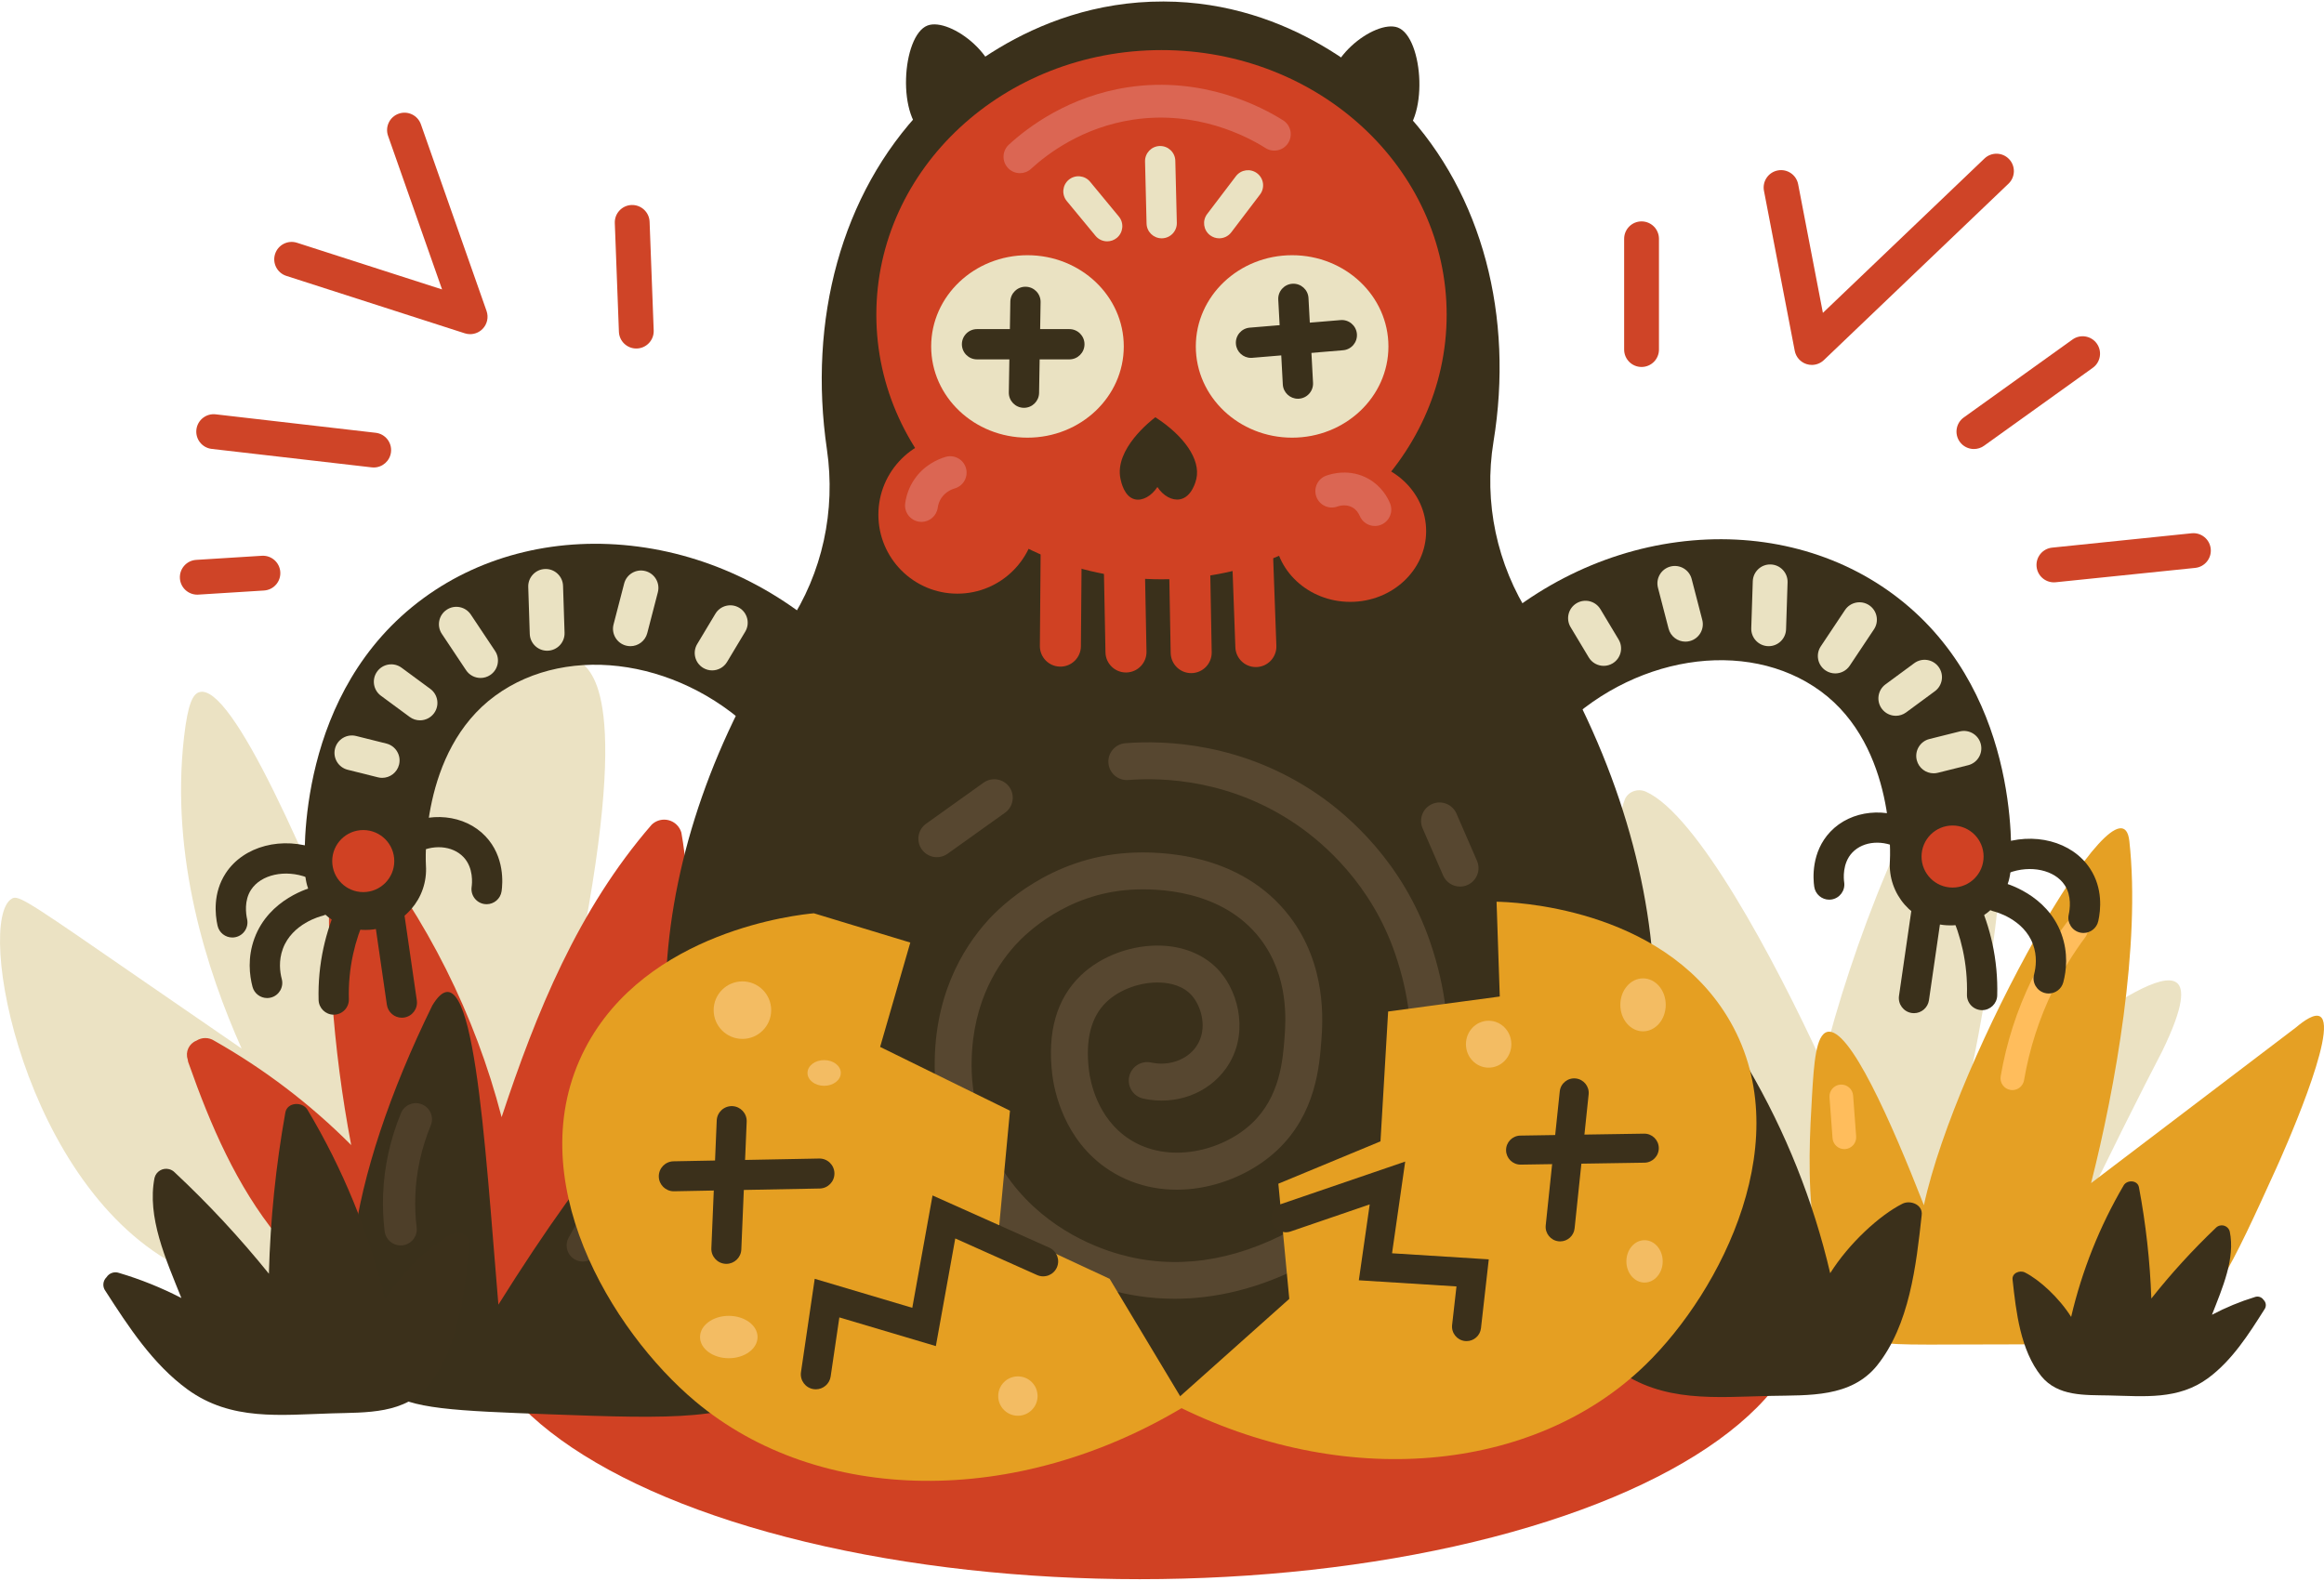 <?xml version="1.0" encoding="iso-8859-1"?>
<!-- Generator: Adobe Illustrator 23.0.6, SVG Export Plug-In . SVG Version: 6.00 Build 0)  -->
<svg version="1.1" id="&#x421;&#x43B;&#x43E;&#x439;_1"
	 xmlns="http://www.w3.org/2000/svg" xmlns:xlink="http://www.w3.org/1999/xlink" x="0px" y="0px" viewBox="0 0 1176.014 800"
	 style="enable-background:new 0 0 1176.014 800;" xml:space="preserve">
<g>
	<ellipse style="fill:#D04123;" cx="576.746" cy="658.307" rx="338.165" ry="140.934"/>
	<path style="fill:#EBE2C3;" d="M1101.73,497.562c-7.274-6.431-32.623,10.844-50.595,23.091
		c-25.279,17.227-45.07,34.785-59.844,49.501c0.85-3.451,1.693-7.03,2.531-10.745c12.861-56.995,29.031-156.092,12.378-181.933
		c-2.349-3.646-7.538-4.65-11.256-2.212c-24.606,16.136-59.008,106.163-72.665,163.138c-24.893-54.095-63.629-126.25-89.422-137.736
		c-4.128-1.839-9.027-0.01-10.647,3.939c-9.043,22.042,7.603,91.582,26.712,145.6c-13.039-9.023-28.519-19.792-46.984-32.672
		c-47.804-33.344-55.372-38.667-58.591-37.716c-0.438,0.129-0.619,0.287-0.736,0.357c-17.067,10.16,5.382,135.134,78.457,172.296
		c6.589,3.351,3.24,0.725,129.36,5.653c18.621,0.728,42.233,1.705,65.871-11.761c17.228-9.815,28.547-23.927,32.811-29.337
		c8.333-10.571,11.134-17.613,25.116-45.779c7.999-16.113,14.856-29.471,19.817-39.015
		C1105.717,508.302,1104.832,500.304,1101.73,497.562z"/>
	<path style="fill:#EBE2C3;" d="M399.067,473.405c-7.958-6.967-35.722,11.784-55.405,25.078
		c-27.687,18.699-49.366,37.753-65.552,53.721c0.584-2.417,1.577-6.543,2.78-11.652c40.573-172.32,22.181-196.415,14.63-204.067
		c-2.565-2.599-14.74-14.936-29.872-13.787c-53.321,4.049-76.324,170.461-78.892,189.955
		c-30.892-78.438-69.274-166.861-85.786-162.381c-3.367,0.914-5.866,5.702-7.821,22.568
		c-7.069,60.991,11.656,118.713,29.125,157.849c-14.267-9.773-31.204-21.438-51.407-35.387
		c-52.305-36.116-60.586-41.881-64.11-40.847c-0.479,0.141-0.678,0.312-0.806,0.387c-18.692,11.03,5.784,146.518,85.75,186.754
		c7.211,3.628,3.547,0.783,141.608,6.026c20.384,0.774,46.232,1.815,72.119-12.805c18.868-10.656,31.27-25.967,35.942-31.835
		c9.13-11.468,12.203-19.106,27.531-49.657c8.769-17.477,16.287-31.966,21.725-42.319
		C403.423,485.046,402.461,476.375,399.067,473.405z"/>
	<path style="fill:#D04123;" d="M94.972,536.14c-1.275-3.831,0.677-7.988,4.446-9.464c2.719-1.741,6.207-1.741,8.926,0
		c25.424,14.394,48.761,32.176,69.367,52.854c-9.39-49.405-12.935-99.737-10.564-149.965c0.334-6.965,10.029-12.897,15.411-6.365
		c33.526,41.875,57.813,90.33,71.272,142.201c17.584-53.121,38.678-105.042,75.885-147.966c3.562-3.502,9.298-3.462,12.812,0.089
		c1.07,1.082,1.849,2.415,2.265,3.877c9.059,50.855-3.811,99.244-22.264,145.966c22.192-18.124,47.971-31.377,75.651-38.891
		c4.908-1.146,9.818,1.891,10.967,6.783c0.522,2.222,0.187,4.559-0.938,6.547c-18.319,37.191-38.544,76.649-73.311,101.41
		c-31.725,22.495-71.773,29.227-109.95,25.294c-34.834-3.566-62.079-15.296-84.443-42.79c-20.793-25.527-33.998-56.287-44.863-87.08
		C95.278,537.85,95.052,537.005,94.972,536.14z"/>
	<path style="fill:#E5A024;" d="M1096.308,676.374c-8.971,4.542-12.403,3.799-91.547,4.065c-48.147,0.162-51.265,0.452-57.628-3.34
		c-36.135-21.531-32.201-88.431-30.195-122.532c0.953-16.198,1.936-30.925,7.757-32.322c11.111-2.665,32.172,45.083,48.853,87.722
		c16.445-76.036,99.612-223.311,103.963-184.32c5.851,52.439-7.079,124.858-19.366,173.153
		c34.574-26.279,69.147-52.557,103.721-78.836c4.099-3.463,9.365-7.144,12.165-5.498c9.844,5.789-20.01,72.034-22.151,76.744
		C1129.433,640.594,1118.21,665.285,1096.308,676.374z"/>
	<path style="fill:#FFBD5C;" d="M1018.32,551.707c-0.336,0-0.677-0.028-1.02-0.087c-3.263-0.56-5.454-3.657-4.895-6.92
		c2.936-17.121,8.266-33.646,15.845-49.113c4.891-9.984,10.755-19.58,17.43-28.521c1.98-2.652,5.734-3.199,8.388-1.218
		c2.652,1.979,3.198,5.735,1.218,8.388c-6.231,8.348-11.705,17.306-16.271,26.625c-7.074,14.44-12.052,29.872-14.794,45.865
		C1023.72,549.645,1021.187,551.707,1018.32,551.707z"/>
	<path style="fill:#FFBD5C;" d="M933.287,581.579c-3.109,0-5.738-2.401-5.971-5.552l-1.532-20.681
		c-0.245-3.301,2.233-6.175,5.535-6.42c3.294-0.234,6.175,2.234,6.419,5.535l1.532,20.681c0.245,3.301-2.233,6.175-5.535,6.42
		C933.585,581.573,933.436,581.579,933.287,581.579z"/>
	<path style="fill:#3B301B;" d="M773.977,630.936c1.482-2.283,4.357-3.232,6.913-2.281c11.72,3.598,23.074,8.292,33.908,14.02
		c-8.33-21.34-18.505-44.423-14.062-65.874c0.926-3.476,4.503-5.546,7.99-4.623c1.176,0.311,2.241,0.944,3.076,1.826
		c18.263,17.402,35.283,36.056,50.935,55.825c1.041-29.535,4.314-58.949,9.791-87.993c1.098-5.786,9.43-6.035,12.099-1.452
		c18.984,32.397,32.977,67.454,41.51,103.997c9.481-15.12,25.062-29.402,36.548-35.158c4.036-2.047,10.481,0.487,9.746,5.788
		c-2.747,25.244-6.162,55.691-22.683,76.217c-13.214,16.16-34.369,14.826-53.416,15.238c-28.032,0.589-54.878,3.729-78.563-13.746
		c-18.98-14.079-32.02-34.648-44.448-54.3C771.625,636.114,771.906,632.913,773.977,630.936z"/>
	<path style="fill:#3A301B;" d="M469.405,68.954c-15.998-7.817-13.103-51.129,0-56.059c11.395-4.287,39.963,16.897,34.258,37.373
		C499.633,64.736,479.829,74.046,469.405,68.954z"/>
	<path style="fill:#3A301B;" d="M707.324,69.992c15.998-7.817,13.103-51.129,0-56.059c-11.395-4.287-39.963,16.897-34.258,37.373
		C677.097,65.774,696.901,75.085,707.324,69.992z"/>
	<path style="fill:#3A301B;" d="M793.302,641.287c-19.164,22.174-43.29,37.227-68.454,47.432
		c-54.969,22.299-114.942,21.438-139.172,21.085c-28.341-0.415-102.619-1.505-162.395-37.092
		c-17.077-10.163-32.971-23.15-46.269-39.729c-59.277-73.894-53.858-202.809,21.905-316.973
		c17.295-26.057,24.053-57.606,19.527-88.553c-9.561-65.423,7.111-129.175,48.885-172.714c8.585-8.949,52.53-54.159,121.461-53.983
		c64.987,0.166,107.914,40.622,121.461,55.021c40.144,42.667,55.841,104.758,45.501,167.762
		c-5.046,30.708,1.734,62.257,18.613,88.397C853.088,433.806,856.203,568.525,793.302,641.287z"/>
	<ellipse style="fill:#D04123;" cx="587.752" cy="159.271" rx="144.3" ry="133.919"/>
	<circle style="fill:#D04123;" cx="484.458" cy="260.489" r="39.968"/>
	<ellipse style="fill:#D04123;" cx="683.26" cy="268.794" rx="38.411" ry="35.816"/>
	<path style="fill:#D04123;" d="M536.342,337.387c-5.657-0.134-10.177-4.784-10.132-10.462l0.535-66.447
		c0.046-5.733,4.731-10.343,10.464-10.297c5.704,0.06,10.344,4.732,10.297,10.464l-0.535,66.447
		c-0.046,5.733-4.731,10.343-10.465,10.297C536.452,337.389,536.397,337.388,536.342,337.387z"/>
	<path style="fill:#D04123;" d="M569.777,340.349c-5.641,0-10.266-4.517-10.375-10.182l-1.038-53.983
		c-0.11-5.733,4.448-10.469,10.18-10.579c5.712-0.104,10.469,4.447,10.579,10.179l1.038,53.983
		c0.11,5.733-4.448,10.469-10.18,10.579C569.913,340.348,569.845,340.349,569.777,340.349z"/>
	<path style="fill:#D04123;" d="M602.776,340.672c-5.646,0-10.273-4.524-10.376-10.193l-1.038-57.097
		c-0.104-5.733,4.459-10.464,10.191-10.569c0.064-0.001,0.129-0.001,0.193-0.001c5.646,0,10.273,4.524,10.376,10.193l1.038,57.097
		c0.104,5.733-4.459,10.464-10.191,10.569C602.905,340.672,602.84,340.672,602.776,340.672z"/>
	<path style="fill:#D04123;" d="M635.5,337.609c-5.559,0-10.165-4.403-10.368-10.004l-2.076-57.097
		c-0.208-5.73,4.268-10.543,9.998-10.752c5.716-0.206,10.544,4.268,10.752,9.998l2.076,57.097c0.208,5.73-4.268,10.543-9.998,10.752
		C635.756,337.606,635.627,337.609,635.5,337.609z"/>
	<path style="fill:#3A301B;" d="M605.401,242.322c-0.256,1.136-2.237,9.241-8.305,10.381c-3.988,0.75-8.496-1.743-11.419-6.229
		c-3.015,4.639-7.607,7.136-11.419,6.229c-5.355-1.274-6.919-8.725-7.267-10.381c-3.153-15.019,15.484-29.503,17.648-31.144
		C599.037,220.449,607.622,232.486,605.401,242.322z"/>
	<ellipse style="fill:#EAE2C2;" cx="519.933" cy="175.335" rx="48.734" ry="46.169"/>
	<ellipse style="fill:#EAE2C2;" cx="653.852" cy="175.335" rx="48.734" ry="46.169"/>
	<path style="fill:#DB6653;" d="M516.124,87.64c-2.241,0-4.475-0.901-6.112-2.68c-3.107-3.374-2.889-8.628,0.485-11.735
		c9.711-8.94,30.478-24.608,60.454-29.095c37.807-5.656,67.377,9.839,78.336,16.765c3.878,2.451,5.034,7.58,2.584,11.458
		c-2.451,3.878-7.579,5.034-11.458,2.584c-9.388-5.933-34.708-19.214-67.003-14.379c-25.59,3.83-43.353,17.237-51.664,24.888
		C520.15,86.915,518.134,87.64,516.124,87.64z"/>
	<path style="fill:#DB6653;" d="M695.721,266.201c-3.257,0-6.347-1.928-7.673-5.123c-0.441-1.06-1.506-3.024-3.696-4.267
		c-3.388-1.923-7.133-0.628-7.549-0.473c-4.3,1.592-9.079-0.601-10.673-4.903c-1.593-4.301,0.602-9.079,4.903-10.673
		c2.653-0.982,12.046-3.771,21.517,1.602c6.504,3.691,9.583,9.319,10.838,12.345c1.759,4.236-0.249,9.096-4.486,10.854
		C697.862,265.996,696.782,266.201,695.721,266.201z"/>
	<path style="fill:#DB6653;" d="M466.301,264.123c-0.383,0-0.77-0.026-1.16-0.081c-4.543-0.634-7.711-4.831-7.076-9.374
		c0.596-4.264,2.081-8.213,4.414-11.739c4.972-7.517,12.149-10.547,15.985-11.684c4.4-1.303,9.02,1.205,10.323,5.602
		c1.304,4.397-1.204,9.019-5.602,10.323c-1.671,0.495-4.782,1.794-6.853,4.924c-0.956,1.444-1.566,3.083-1.816,4.873
		C473.936,261.119,470.378,264.123,466.301,264.123z"/>
	<path style="fill:#574730;" d="M594.437,657.316c-12.936,0-24.16-2.012-33.248-4.602c-16.505-4.702-47.35-17.32-68.49-48.997
		c-16.159-24.215-19.245-48.242-19.646-60.409c-1.262-38.23,13.963-63.31,26.958-77.615c6.681-7.356,31.54-31.555,70.897-34.035
		c16.337-1.039,56.992,0.026,81.604,32.04c19.077,24.813,16.846,53.73,16.113,63.232c-0.992,12.856-2.837,36.783-22.269,55.146
		c-19.896,18.802-56.492,28.727-85.125,10.078c-22.962-14.955-27.779-40.522-28.709-48.002c-2.706-21.756,2.15-38.752,14.432-50.516
		c10.394-9.955,26.183-15.702,41.185-15.028c11.947,0.546,22.299,5.185,29.149,13.063c10.117,11.635,14.661,32.756,3.154,48.985
		c-9.135,12.885-25.583,18.911-41.899,15.347c-5.042-1.101-8.236-6.079-7.136-11.12c1.101-5.042,6.078-8.237,11.121-7.136
		c8.842,1.928,17.953-1.244,22.67-7.898c6.359-8.969,2.652-20.554-2.011-25.916c-4.439-5.104-11.097-6.438-15.901-6.657
		c-9.931-0.441-20.683,3.416-27.407,9.856c-7.786,7.457-10.75,19.137-8.813,34.715c0.678,5.46,4.152,24.091,20.363,34.649
		c19.873,12.943,47.176,6.096,62.093-8.002c14.189-13.409,15.618-31.933,16.472-42.999c0.66-8.556,2.412-31.277-12.297-50.409
		c-19.14-24.895-52.262-25.623-65.613-24.78c-32.34,2.039-52.755,21.909-58.241,27.95c-10.671,11.748-23.17,32.463-22.115,64.436
		c0.271,8.195,2.42,29.534,16.513,50.652c17.821,26.704,44.03,37.4,58.066,41.399c28.125,8.012,57.49,3.924,87.273-12.15
		c9.318-5.029,34.068-18.387,49.068-47.69c9.535-18.629,17.856-49.738,3.351-92.156c-12.05-35.238-36.133-55.895-49.417-65.07
		c-33.504-23.149-68.042-24.292-85.648-22.91c-5.129,0.407-9.641-3.439-10.044-8.584c-0.403-5.144,3.44-9.641,8.584-10.044
		c20.076-1.573,59.472-0.268,97.729,26.165c15.176,10.482,42.693,34.089,56.477,74.397c16.625,48.619,6.785,84.869-4.398,106.717
		c-17.646,34.476-46.111,49.838-56.826,55.621C636.92,652.82,613.769,657.316,594.437,657.316z"/>
	<path style="fill:#574730;" d="M474.079,433.833c-2.915,0-5.787-1.36-7.611-3.913c-2.999-4.199-2.026-10.034,2.172-13.033
		l29.067-20.763c4.2-2.998,10.034-2.027,13.034,2.172c2.999,4.199,2.026,10.034-2.172,13.033l-29.067,20.763
		C477.855,433.267,475.958,433.833,474.079,433.833z"/>
	<path style="fill:#574730;" d="M440.839,575.018c-4.623,0-8.639-3.429-9.253-8.136l-3.115-23.877
		c-0.667-5.116,2.939-9.806,8.056-10.473c5.117-0.666,9.806,2.939,10.473,8.057l3.115,23.877c0.667,5.116-2.939,9.806-8.056,10.473
		C441.649,574.993,441.242,575.018,440.839,575.018z"/>
	<path style="fill:#574730;" d="M738.831,448.703c-3.607,0-7.043-2.102-8.573-5.62l-10.381-23.877
		c-2.058-4.731,0.11-10.236,4.842-12.294c4.733-2.059,10.236,0.109,12.294,4.843l10.381,23.877
		c2.058,4.732-0.111,10.236-4.843,12.294C741.338,448.453,740.074,448.703,738.831,448.703z"/>
	<path style="fill:#574730;" d="M756.453,566.715c-0.555,0-1.117-0.05-1.682-0.152c-5.077-0.923-8.444-5.787-7.521-10.864
		l6.229-34.258c0.923-5.077,5.785-8.439,10.864-7.521c5.077,0.923,8.444,5.787,7.521,10.863l-6.229,34.26
		C764.814,563.554,760.882,566.715,756.453,566.715z"/>
	<path style="fill:#CF4427;" d="M830.675,185.728c-4.865,0-8.809-3.944-8.809-8.809V120.86c0-4.865,3.944-8.809,8.809-8.809
		s8.809,3.944,8.809,8.809v56.059C839.484,181.784,835.54,185.728,830.675,185.728z"/>
	<path style="fill:#CF4427;" d="M916.839,184.69c-0.896,0-1.799-0.137-2.678-0.417c-3.071-0.981-5.362-3.562-5.971-6.728
		l-15.572-80.974c-0.919-4.777,2.209-9.395,6.986-10.313c4.776-0.918,9.395,2.209,10.313,6.986l12.521,65.105l81.749-78.115
		c3.516-3.36,9.092-3.235,12.453,0.283c3.361,3.518,3.234,9.093-0.283,12.454l-93.432,89.279
		C921.262,183.839,919.073,184.69,916.839,184.69z"/>
	<path style="fill:#CF4427;" d="M998.86,227.254c-2.743,0-5.446-1.277-7.167-3.677c-2.834-3.953-1.927-9.456,2.026-12.291
		l55.021-39.449c3.955-2.835,9.457-1.927,12.291,2.026c2.835,3.954,1.928,9.457-2.025,12.291l-55.021,39.449
		C1002.431,226.718,1000.637,227.254,998.86,227.254z"/>
	<path style="fill:#CF4427;" d="M1039.329,294.732c-4.46,0-8.285-3.374-8.751-7.907c-0.498-4.839,3.021-9.166,7.859-9.664
		l70.593-7.267c4.84-0.494,9.167,3.021,9.664,7.86c0.499,4.839-3.021,9.166-7.859,9.664l-70.593,7.267
		C1039.936,294.717,1039.631,294.732,1039.329,294.732z"/>
	<path style="fill:#CF4427;" d="M237.901,169.118c-0.902,0-1.812-0.139-2.698-0.424l-90.318-29.068
		c-4.631-1.49-7.176-6.453-5.686-11.083s6.451-7.176,11.083-5.686l73.421,23.63l-27.332-77.726
		c-1.614-4.589,0.798-9.618,5.388-11.231c4.589-1.616,9.618,0.798,11.231,5.388l33.22,94.47c1.11,3.156,0.336,6.669-1.999,9.066
		C242.528,168.184,240.241,169.118,237.901,169.118z"/>
	<path style="fill:#CF4427;" d="M321.984,176.385c-4.711,0-8.617-3.729-8.796-8.477l-2.076-55.021
		c-0.183-4.861,3.609-8.951,8.47-9.134c4.845-0.165,8.951,3.609,9.134,8.47l2.076,55.021c0.183,4.861-3.609,8.951-8.47,9.134
		C322.209,176.382,322.097,176.385,321.984,176.385z"/>
	<path style="fill:#CF4427;" d="M189.12,236.597c-0.337,0-0.677-0.019-1.021-0.059l-80.974-9.343
		c-4.833-0.558-8.298-4.927-7.741-9.76c0.558-4.832,4.922-8.303,9.76-7.741l80.974,9.343c4.833,0.558,8.298,4.927,7.741,9.76
		C197.342,233.287,193.533,236.597,189.12,236.597z"/>
	<path style="fill:#CF4427;" d="M99.822,300.961c-4.614,0-8.491-3.591-8.783-8.259c-0.304-4.855,3.386-9.037,8.242-9.34l33.22-2.076
		c4.857-0.305,9.038,3.387,9.34,8.242c0.304,4.855-3.386,9.037-8.242,9.34l-33.22,2.076
		C100.193,300.955,100.006,300.961,99.822,300.961z"/>
	<path style="fill:#3B301B;" d="M1145.451,657.906c-0.949-1.461-2.789-2.068-4.425-1.46c-7.502,2.303-14.768,5.307-21.703,8.974
		c5.331-13.659,11.844-28.433,9-42.163c-0.593-2.225-2.882-3.55-5.114-2.959c-0.753,0.199-1.435,0.604-1.969,1.169
		c-11.689,11.138-22.583,23.077-32.601,35.731c-0.666-18.904-2.761-37.73-6.266-56.32c-0.703-3.703-6.036-3.863-7.744-0.929
		c-12.151,20.736-21.107,43.174-26.568,66.563c-6.068-9.678-16.041-18.819-23.392-22.503c-2.584-1.31-6.708,0.312-6.238,3.705
		c1.758,16.157,3.944,35.645,14.518,48.783c8.458,10.343,21.998,9.49,34.189,9.753c17.942,0.377,35.125,2.387,50.284-8.798
		c12.148-9.011,20.494-22.176,28.449-34.755C1146.956,661.22,1146.776,659.172,1145.451,657.906z"/>
	<path style="fill:#E59F22;" d="M832.749,690.669c-56.528,54.993-153.129,63.883-239.644,19.629
		c19.771-17.643,39.542-35.286,59.312-52.929c-1.844-19.427-3.688-38.854-5.532-58.28c17.228-7.145,34.457-14.29,51.685-21.435
		c1.29-21.907,2.58-43.814,3.87-65.721c18.832-2.529,37.664-5.059,56.496-7.588c-0.543-15.99-1.086-31.98-1.629-47.971
		c7.415,0.117,82.628,2.429,116.698,58.027C911.213,575.121,871.125,653.336,832.749,690.669z"/>
	<path style="fill:#3B301B;" d="M789.497,628.28c-0.256,0-0.514-0.014-0.774-0.041c-4.036-0.423-6.965-4.037-6.542-8.073
		l7.104-67.809c0.423-4.036,4.032-6.967,8.073-6.542c4.036,0.423,6.965,4.037,6.542,8.073l-7.104,67.809
		C796.4,625.472,793.21,628.28,789.497,628.28z"/>
	<path style="fill:#3B301B;" d="M769.459,589.43c-4.004,0-7.281-3.214-7.344-7.232c-0.064-4.058,3.174-7.398,7.231-7.462
		l62.59-0.983c4.038-0.069,7.398,3.174,7.462,7.231s-3.173,7.398-7.231,7.462l-62.59,0.983
		C769.538,589.43,769.498,589.43,769.459,589.43z"/>
	<path style="fill:#3B301B;" d="M742.125,678.752c-0.276,0-0.555-0.016-0.836-0.048c-4.032-0.456-6.931-4.095-6.475-8.127
		l2.209-19.508l-49.415-3.103l5.508-38.405l-40.057,13.709c-3.842,1.313-8.018-0.734-9.331-4.573
		c-1.314-3.839,0.733-8.017,4.572-9.331l62.771-21.48l-6.657,46.411l48.948,3.073l-3.946,34.859
		C748.992,675.981,745.813,678.752,742.125,678.752z"/>
	<ellipse style="fill:#F3BC63;" cx="753.296" cy="528.479" rx="11.489" ry="11.872"/>
	<ellipse style="fill:#F3BC63;" cx="831.423" cy="508.564" rx="11.489" ry="13.404"/>
	<ellipse style="fill:#F3BC63;" cx="832.189" cy="638.392" rx="9.191" ry="10.723"/>
	<path style="fill:#3A301B;" d="M184.933,470.65c-15.969,0-29.43-12.377-30.536-28.548c-0.637-9.309-4.364-92.303,59.954-139.403
		c30.123-22.059,68.708-31.31,108.649-26.048c39.824,5.246,77.569,24.751,106.281,54.921c11.666,12.257,11.186,31.65-1.072,43.315
		c-12.258,11.666-31.651,11.185-43.315-1.072c-37.755-39.672-96.764-49.196-134.34-21.679
		c-38.496,28.19-35.063,85.212-35.024,85.784c1.155,16.882-11.594,31.503-28.476,32.657
		C186.344,470.627,185.635,470.65,184.933,470.65z"/>
	<path style="fill:#3A301B;" d="M117.553,474.481c-3.511,0-6.675-2.429-7.469-5.998c-1.253-5.633-2.382-16.568,4.128-26.533
		c9.044-13.842,28.663-18.96,46.649-12.168c3.958,1.494,5.955,5.914,4.46,9.872c-1.494,3.957-5.913,5.951-9.871,4.46
		c-11.137-4.206-23.352-1.533-28.414,6.215c-3.567,5.459-2.586,12.188-2,14.828c0.918,4.13-1.684,8.222-5.813,9.14
		C118.664,474.422,118.104,474.481,117.553,474.481z"/>
	<path style="fill:#3A301B;" d="M135.173,505.119c-3.395,0-6.498-2.273-7.402-5.711c-1.528-5.804-2.597-14.767,0.984-24.507
		c7.385-20.09,28.303-25.679,30.665-26.249c4.111-0.996,8.251,1.531,9.246,5.644c0.995,4.111-1.532,8.251-5.644,9.245
		c-0.617,0.149-15.167,3.804-19.888,16.646c-2.206,6.002-1.516,11.645-0.547,15.321c1.077,4.091-1.367,8.28-5.458,9.357
		C136.474,505.037,135.818,505.119,135.173,505.119z"/>
	<path style="fill:#3A301B;" d="M168.875,513.543c-4.133,0-7.539-3.292-7.653-7.449c-0.242-8.851,0.589-17.716,2.471-26.352
		c1.665-7.637,4.158-15.117,7.411-22.234c1.758-3.847,6.304-5.543,10.15-3.781c3.848,1.758,5.541,6.303,3.782,10.15
		c-2.799,6.123-4.944,12.559-6.376,19.127c-1.619,7.428-2.333,15.056-2.125,22.67c0.116,4.229-3.219,7.751-7.447,7.866
		C169.017,513.542,168.946,513.543,168.875,513.543z"/>
	<path style="fill:#3A301B;" d="M246.25,457.63c-0.369,0-0.741-0.026-1.117-0.081c-4.186-0.611-7.083-4.5-6.472-8.687
		c0.227-1.554,1.096-9.584-4.105-15.067c-5.646-5.952-15.851-6.682-24.262-1.733c-3.646,2.144-8.34,0.927-10.485-2.72
		s-0.927-8.341,2.719-10.485c14.495-8.525,32.64-6.677,43.142,4.396c9.821,10.354,8.721,23.915,8.149,27.825
		C253.262,454.887,249.989,457.63,246.25,457.63z"/>
	<path style="fill:#3A301B;" d="M203.337,515.075c-3.744,0-7.018-2.747-7.57-6.562l-7.66-52.85
		c-0.607-4.187,2.295-8.072,6.481-8.679c4.18-0.606,8.072,2.294,8.679,6.481l7.66,52.85c0.607,4.187-2.295,8.072-6.481,8.679
		C204.073,515.049,203.703,515.075,203.337,515.075z"/>
	<path style="fill:#EAE2C2;" d="M193.396,393.675c-0.708,0-1.426-0.086-2.144-0.265l-15.319-3.83
		c-4.719-1.18-7.589-5.963-6.409-10.682c1.181-4.721,5.966-7.59,10.682-6.409l15.319,3.83c4.719,1.18,7.589,5.963,6.409,10.682
		C200.934,391.003,197.343,393.675,193.396,393.675z"/>
	<path style="fill:#EAE2C2;" d="M212.531,364.567c-1.815,0-3.646-0.559-5.219-1.718l-14.553-10.724
		c-3.917-2.886-4.752-8.4-1.866-12.317c2.886-3.916,8.401-4.751,12.316-1.866l14.554,10.724c3.916,2.886,4.751,8.4,1.866,12.317
		C217.902,363.326,215.234,364.567,212.531,364.567z"/>
	<path style="fill:#EAE2C2;" d="M243.184,343.12c-2.847,0-5.64-1.377-7.337-3.923l-12.255-18.383
		c-2.698-4.048-1.604-9.517,2.443-12.215c4.046-2.699,9.516-1.605,12.215,2.443l12.255,18.382c2.698,4.048,1.604,9.517-2.443,12.215
		C246.56,342.641,244.863,343.12,243.184,343.12z"/>
	<path style="fill:#EAE2C2;" d="M276.872,329.333c-4.733,0-8.645-3.759-8.798-8.524l-0.766-23.744
		c-0.157-4.862,3.657-8.931,8.52-9.088c4.843-0.172,8.931,3.657,9.088,8.52l0.766,23.744c0.157,4.862-3.657,8.931-8.52,9.088
		C277.065,329.331,276.968,329.333,276.872,329.333z"/>
	<path style="fill:#EAE2C2;" d="M319.01,327.037c-0.731,0-1.475-0.092-2.216-0.284c-4.709-1.221-7.537-6.028-6.316-10.737
		l5.362-20.68c1.221-4.709,6.028-7.54,10.737-6.316c4.709,1.221,7.537,6.028,6.316,10.737l-5.362,20.68
		C326.502,324.405,322.927,327.037,319.01,327.037z"/>
	<path style="fill:#EAE2C2;" d="M360.357,339.291c-1.542,0-3.105-0.405-4.524-1.256c-4.171-2.503-5.524-7.914-3.021-12.085
		l9.192-15.319c2.503-4.172,7.914-5.524,12.085-3.021c4.171,2.503,5.524,7.914,3.021,12.085l-9.191,15.318
		C366.267,337.766,363.35,339.291,360.357,339.291z"/>
	<circle style="fill:#D04123;" cx="183.815" cy="435.799" r="15.702"/>
	<path style="fill:#3A301B;" d="M986.941,468.352c-0.704,0-1.412-0.023-2.125-0.072c-16.881-1.156-29.629-15.779-28.473-32.66
		c0.04-0.572,3.478-57.587-35.024-85.781c-37.576-27.517-96.585-17.994-134.34,21.679c-11.665,12.256-31.059,12.737-43.315,1.072
		c-12.257-11.665-12.737-31.058-1.072-43.315c28.713-30.17,66.458-49.675,106.282-54.921c39.94-5.264,78.527,3.989,108.649,26.048
		c64.326,47.106,60.591,130.099,59.953,139.406C1016.368,455.975,1002.907,468.352,986.941,468.352z"/>
	<path style="fill:#3A301B;" d="M1054.32,472.183c-0.551,0-1.109-0.06-1.67-0.185c-4.129-0.918-6.732-5.01-5.813-9.14
		c0.587-2.64,1.567-9.368-2-14.828c-5.063-7.748-17.279-10.42-28.413-6.215c-3.96,1.491-8.377-0.502-9.872-4.461
		c-1.494-3.957,0.503-8.377,4.46-9.871c17.984-6.789,37.604-1.675,46.649,12.168c6.511,9.965,5.382,20.901,4.129,26.533
		C1060.996,469.755,1057.831,472.183,1054.32,472.183z"/>
	<path style="fill:#3A301B;" d="M1036.701,502.821c-0.646,0-1.301-0.082-1.955-0.254c-4.091-1.077-6.534-5.267-5.457-9.357
		c0.968-3.677,1.659-9.319-0.548-15.321c-4.72-12.84-19.271-16.496-19.889-16.646c-4.111-0.995-6.638-5.134-5.643-9.246
		c0.994-4.111,5.135-6.639,9.246-5.643c2.36,0.571,23.279,6.161,30.664,26.249c3.58,9.74,2.511,18.703,0.983,24.507
		C1043.198,500.547,1040.096,502.821,1036.701,502.821z"/>
	<path style="fill:#3A301B;" d="M1002.998,511.245c-0.071,0-0.143-0.001-0.215-0.003c-4.229-0.116-7.562-3.639-7.446-7.867
		c0.209-7.612-0.505-15.239-2.125-22.668c-1.432-6.571-3.577-13.007-6.375-19.128c-1.759-3.847-0.066-8.392,3.781-10.15
		c3.846-1.76,8.392-0.066,10.151,3.781c3.253,7.115,5.746,14.596,7.41,22.234c1.883,8.637,2.715,17.503,2.471,26.353
		C1010.536,507.953,1007.13,511.245,1002.998,511.245z"/>
	<path style="fill:#3A301B;" d="M925.624,455.332c-3.741,0-7.014-2.744-7.569-6.556c-0.57-3.91-1.667-17.474,8.15-27.822
		c10.501-11.072,28.646-12.92,43.141-4.396c3.646,2.145,4.864,6.839,2.719,10.485c-2.144,3.646-6.838,4.863-10.485,2.72
		c-8.413-4.949-18.617-4.22-24.261,1.732c-5.2,5.482-4.333,13.516-4.106,15.071c0.61,4.186-2.289,8.073-6.475,8.684
		C926.364,455.305,925.992,455.332,925.624,455.332z"/>
	<path style="fill:#3A301B;" d="M968.537,512.777c-0.366,0-0.736-0.026-1.108-0.08c-4.187-0.606-7.088-4.492-6.481-8.679l7.66-52.85
		c0.606-4.187,4.491-7.089,8.679-6.481c4.187,0.606,7.088,4.492,6.481,8.679l-7.66,52.85
		C975.554,510.029,972.28,512.777,968.537,512.777z"/>
	<path style="fill:#EAE2C2;" d="M978.478,391.377c-3.946,0-7.538-2.672-8.539-6.674c-1.18-4.719,1.689-9.502,6.409-10.682
		l15.319-3.83c4.718-1.18,9.501,1.689,10.682,6.409c1.18,4.719-1.689,9.502-6.409,10.682l-15.319,3.83
		C979.904,391.291,979.185,391.377,978.478,391.377z"/>
	<path style="fill:#EAE2C2;" d="M959.342,362.269c-2.704,0-5.371-1.24-7.098-3.583c-2.886-3.917-2.05-9.431,1.866-12.317
		l14.553-10.724c3.916-2.885,9.43-2.052,12.317,1.866c2.886,3.917,2.05,9.431-1.866,12.317l-14.554,10.724
		C962.988,361.71,961.157,362.269,959.342,362.269z"/>
	<path style="fill:#EAE2C2;" d="M928.689,340.823c-1.679,0-3.376-0.479-4.878-1.48c-4.047-2.699-5.141-8.167-2.443-12.215
		l12.255-18.383c2.699-4.047,8.167-5.141,12.215-2.443c4.047,2.699,5.141,8.167,2.443,12.215L936.027,336.9
		C934.33,339.446,931.536,340.823,928.689,340.823z"/>
	<path style="fill:#EAE2C2;" d="M895.001,327.035c-0.096,0-0.193-0.001-0.29-0.005c-4.862-0.157-8.676-4.226-8.52-9.088
		l0.766-23.744c0.157-4.862,4.227-8.696,9.088-8.52c4.862,0.157,8.676,4.226,8.52,9.088l-0.766,23.744
		C903.646,323.276,899.734,327.035,895.001,327.035z"/>
	<path style="fill:#EAE2C2;" d="M852.863,324.739c-3.917,0-7.492-2.632-8.521-6.6l-5.362-20.68
		c-1.221-4.709,1.607-9.516,6.316-10.737c4.712-1.223,9.517,1.607,10.737,6.316l5.362,20.68c1.221,4.709-1.607,9.516-6.316,10.737
		C854.339,324.647,853.595,324.739,852.863,324.739z"/>
	<path style="fill:#EAE2C2;" d="M811.516,336.993c-2.993,0-5.91-1.525-7.562-4.278l-9.191-15.318
		c-2.503-4.171-1.15-9.582,3.021-12.085c4.17-2.503,9.582-1.15,12.085,3.021l9.191,15.319c2.503,4.171,1.15,9.582-3.022,12.084
		C814.621,336.588,813.059,336.993,811.516,336.993z"/>
	<circle style="fill:#D04123;" cx="988.059" cy="433.501" r="15.702"/>
	<path style="fill:#EAE2C2;" d="M560.282,122.144c-2.206,0-4.395-0.948-5.91-2.781l-14.553-17.617
		c-2.694-3.261-2.234-8.089,1.027-10.783c3.261-2.695,8.089-2.234,10.783,1.027l14.553,17.616c2.694,3.261,2.234,8.089-1.027,10.784
		C563.729,121.569,562,122.144,560.282,122.144z"/>
	<path style="fill:#EAE2C2;" d="M587.848,120.613c-4.144,0-7.552-3.308-7.654-7.473l-0.766-31.404
		c-0.103-4.229,3.242-7.741,7.471-7.844c4.25-0.08,7.741,3.242,7.844,7.471l0.766,31.404c0.103,4.229-3.242,7.741-7.471,7.844
		C587.975,120.612,587.911,120.613,587.848,120.613z"/>
	<g>
		<path style="fill:#3A301B;" d="M218.771,508.86c-43.328,88.278-55.393,167.472-22.954,194.911
			c11.109,9.397,34.934,10.276,82.585,12.036c62.544,2.309,94.222,3.114,114.112-14.039c5.823-5.022,17.1-32.6,15.13-87.159
			c-3.025-27.571-35.856,23.939-74.829,48.135c9.432-30.756,4.846-66.235,5.973-95.027c2.948-32.161-39.014,16.519-86.588,92.576
			C245.29,578.766,239.697,474.205,218.771,508.86z"/>
		<path style="opacity:0.69;fill:#584631;" d="M294.936,638.476c-1.318,0.007-2.658-0.306-3.901-0.975
			c-3.967-2.135-5.452-7.081-3.318-11.047c2.555-4.748,5.327-9.461,8.237-14.008c5.441-8.499,11.551-16.697,18.157-24.367
			c2.939-3.414,8.091-3.797,11.503-0.858c3.413,2.94,3.797,8.09,0.858,11.503c-6.107,7.089-11.753,14.666-16.779,22.517
			c-2.69,4.202-5.25,8.557-7.611,12.943C300.617,636.907,297.826,638.461,294.936,638.476z"/>
		<path style="opacity:0.69;fill:#584631;" d="M202.773,630.329c-4.083,0.022-7.624-3.02-8.13-7.171
			c-0.749-6.149-1.012-12.391-0.785-18.554c0.519-14.062,3.561-27.935,9.041-41.234c1.717-4.165,6.484-6.148,10.649-4.434
			c4.165,1.717,6.15,6.485,4.434,10.649c-4.743,11.509-7.375,23.493-7.823,35.62c-0.195,5.307,0.032,10.683,0.678,15.982
			c0.544,4.472-2.639,8.538-7.111,9.082C203.406,630.307,203.088,630.327,202.773,630.329z"/>
		<path style="opacity:0.69;fill:#584631;" d="M378.044,688.89c-1.486,0.008-2.992-0.39-4.347-1.234
			c-3.824-2.38-4.994-7.411-2.612-11.235c2.174-3.493,4.134-7.163,5.822-10.908c2.837-6.292,4.979-12.935,6.367-19.743
			c0.899-4.414,5.21-7.261,9.62-6.363c4.414,0.899,7.263,5.206,6.363,9.62c-1.628,7.993-4.144,15.796-7.478,23.191
			c-1.986,4.404-4.289,8.72-6.846,12.826C383.395,687.514,380.753,688.876,378.044,688.89z"/>
	</g>
	<path style="fill:#EAE2C2;" d="M616.952,120.613c-1.615,0-3.244-0.509-4.629-1.562c-3.368-2.56-4.023-7.365-1.463-10.733
		l14.553-19.148c2.56-3.367,7.365-4.022,10.733-1.463c3.368,2.56,4.023,7.365,1.463,10.733l-14.553,19.148
		C621.549,119.57,619.264,120.613,616.952,120.613z"/>
	<g>
		<path style="fill:#E59F22;" d="M351.769,709.187c62.35,52.386,162.504,54.279,248.277,2.201
			c-12.84-21.385-25.681-42.77-38.521-64.155c-18.659-8.686-37.317-17.373-55.976-26.059c1.845-19.679,3.69-39.358,5.535-59.038
			c-21.904-10.762-43.807-21.523-65.711-32.285c5.09-17.604,10.18-35.208,15.27-52.812c-16.263-4.939-32.527-9.877-48.79-14.816
			c-7.628,0.678-84.913,8.713-115.821,68.532C262.276,596.087,309.441,673.624,351.769,709.187z"/>
		<path style="fill:#3B301B;" d="M340.957,602.919c-4.123,0-7.504-3.302-7.583-7.442c-0.08-4.189,3.252-7.65,7.441-7.73
			l73.701-1.401c4.199-0.088,7.65,3.253,7.73,7.441c0.08,4.19-3.252,7.65-7.442,7.73l-73.7,1.401
			C341.055,602.919,341.005,602.919,340.957,602.919z"/>
		<path style="fill:#3B301B;" d="M367.554,639.647c-0.107,0-0.215-0.003-0.324-0.007c-4.187-0.177-7.438-3.713-7.262-7.899
			l2.716-64.655c0.176-4.187,3.709-7.408,7.899-7.263c4.187,0.177,7.438,3.713,7.262,7.899l-2.716,64.655
			C374.958,636.456,371.597,639.647,367.554,639.647z"/>
		<path style="fill:#3B301B;" d="M412.836,703.14c-0.368,0-0.739-0.026-1.114-0.081c-4.146-0.61-7.012-4.466-6.401-8.611
			l6.952-47.238l49.369,14.681l10.252-56.864l59.082,26.425c3.825,1.71,5.539,6.198,3.829,10.023
			c-1.71,3.826-6.198,5.541-10.024,3.828l-41.391-18.513l-9.822,54.479l-48.832-14.521l-4.402,29.91
			C419.778,700.429,416.538,703.14,412.836,703.14z"/>
		<circle style="fill:#F3BC63;" cx="375.685" cy="511.245" r="14.553"/>
		<ellipse style="fill:#F3BC63;" cx="417.046" cy="543.032" rx="8.425" ry="6.511"/>
		<ellipse style="fill:#F3BC63;" cx="368.791" cy="676.689" rx="14.553" ry="10.723"/>
		<circle style="fill:#F3BC63;" cx="515.087" cy="706.561" r="9.957"/>
	</g>
	<path style="fill:#3B301B;" d="M53.892,646.423c1.353-2.127,4.007-3.029,6.382-2.171c10.883,3.232,21.436,7.482,31.516,12.694
		c-7.894-19.689-17.512-40.976-13.58-60.877c0.828-3.227,4.123-5.174,7.359-4.348c1.092,0.278,2.083,0.855,2.864,1.665
		c17.059,15.958,32.977,33.086,47.637,51.258c0.713-27.357,3.493-54.621,8.318-81.561c0.968-5.367,8.681-5.669,11.191-1.447
		c17.854,29.837,31.109,62.179,39.32,95.943c8.65-14.081,22.957-27.438,33.543-32.866c3.72-1.93,9.709,0.362,9.074,5.277
		c-2.329,23.398-5.233,51.62-20.356,70.767c-12.098,15.076-31.698,14.021-49.331,14.563c-25.951,0.784-50.783,3.92-72.863-12.061
		c-17.694-12.875-29.944-31.81-41.618-49.901C51.759,651.237,51.992,648.271,53.892,646.423z"/>
	<path style="fill:#3A301B;" d="M518.153,206.399c-0.043,0-0.087,0-0.13-0.001c-4.229-0.07-7.601-3.557-7.53-7.786l0.766-45.957
		c0.07-4.229,3.57-7.62,7.786-7.531c4.23,0.07,7.602,3.556,7.531,7.786l-0.766,45.958
		C525.739,203.053,522.324,206.399,518.153,206.399z"/>
	<path style="fill:#3A301B;" d="M656.78,201.803c-4.042,0-7.423-3.165-7.642-7.25l-2.298-42.893
		c-0.226-4.224,3.015-7.832,7.239-8.058c4.221-0.219,7.832,3.014,8.058,7.239l2.298,42.893c0.227,4.224-3.015,7.832-7.239,8.058
		C657.058,201.799,656.918,201.803,656.78,201.803z"/>
	<path style="fill:#3A301B;" d="M541.129,181.888h-46.723c-4.23,0-7.66-3.43-7.66-7.66s3.43-7.66,7.66-7.66h46.723
		c4.23,0,7.66,3.43,7.66,7.66S545.359,181.888,541.129,181.888z"/>
	<path style="fill:#3A301B;" d="M633.034,181.122c-3.942,0-7.291-3.024-7.624-7.024c-0.352-4.215,2.781-7.917,6.997-8.269
		l45.957-3.83c4.2-0.36,7.917,2.781,8.269,6.997c0.352,4.215-2.781,7.917-6.997,8.269l-45.957,3.83
		C633.462,181.114,633.247,181.122,633.034,181.122z"/>
</g>
</svg>
